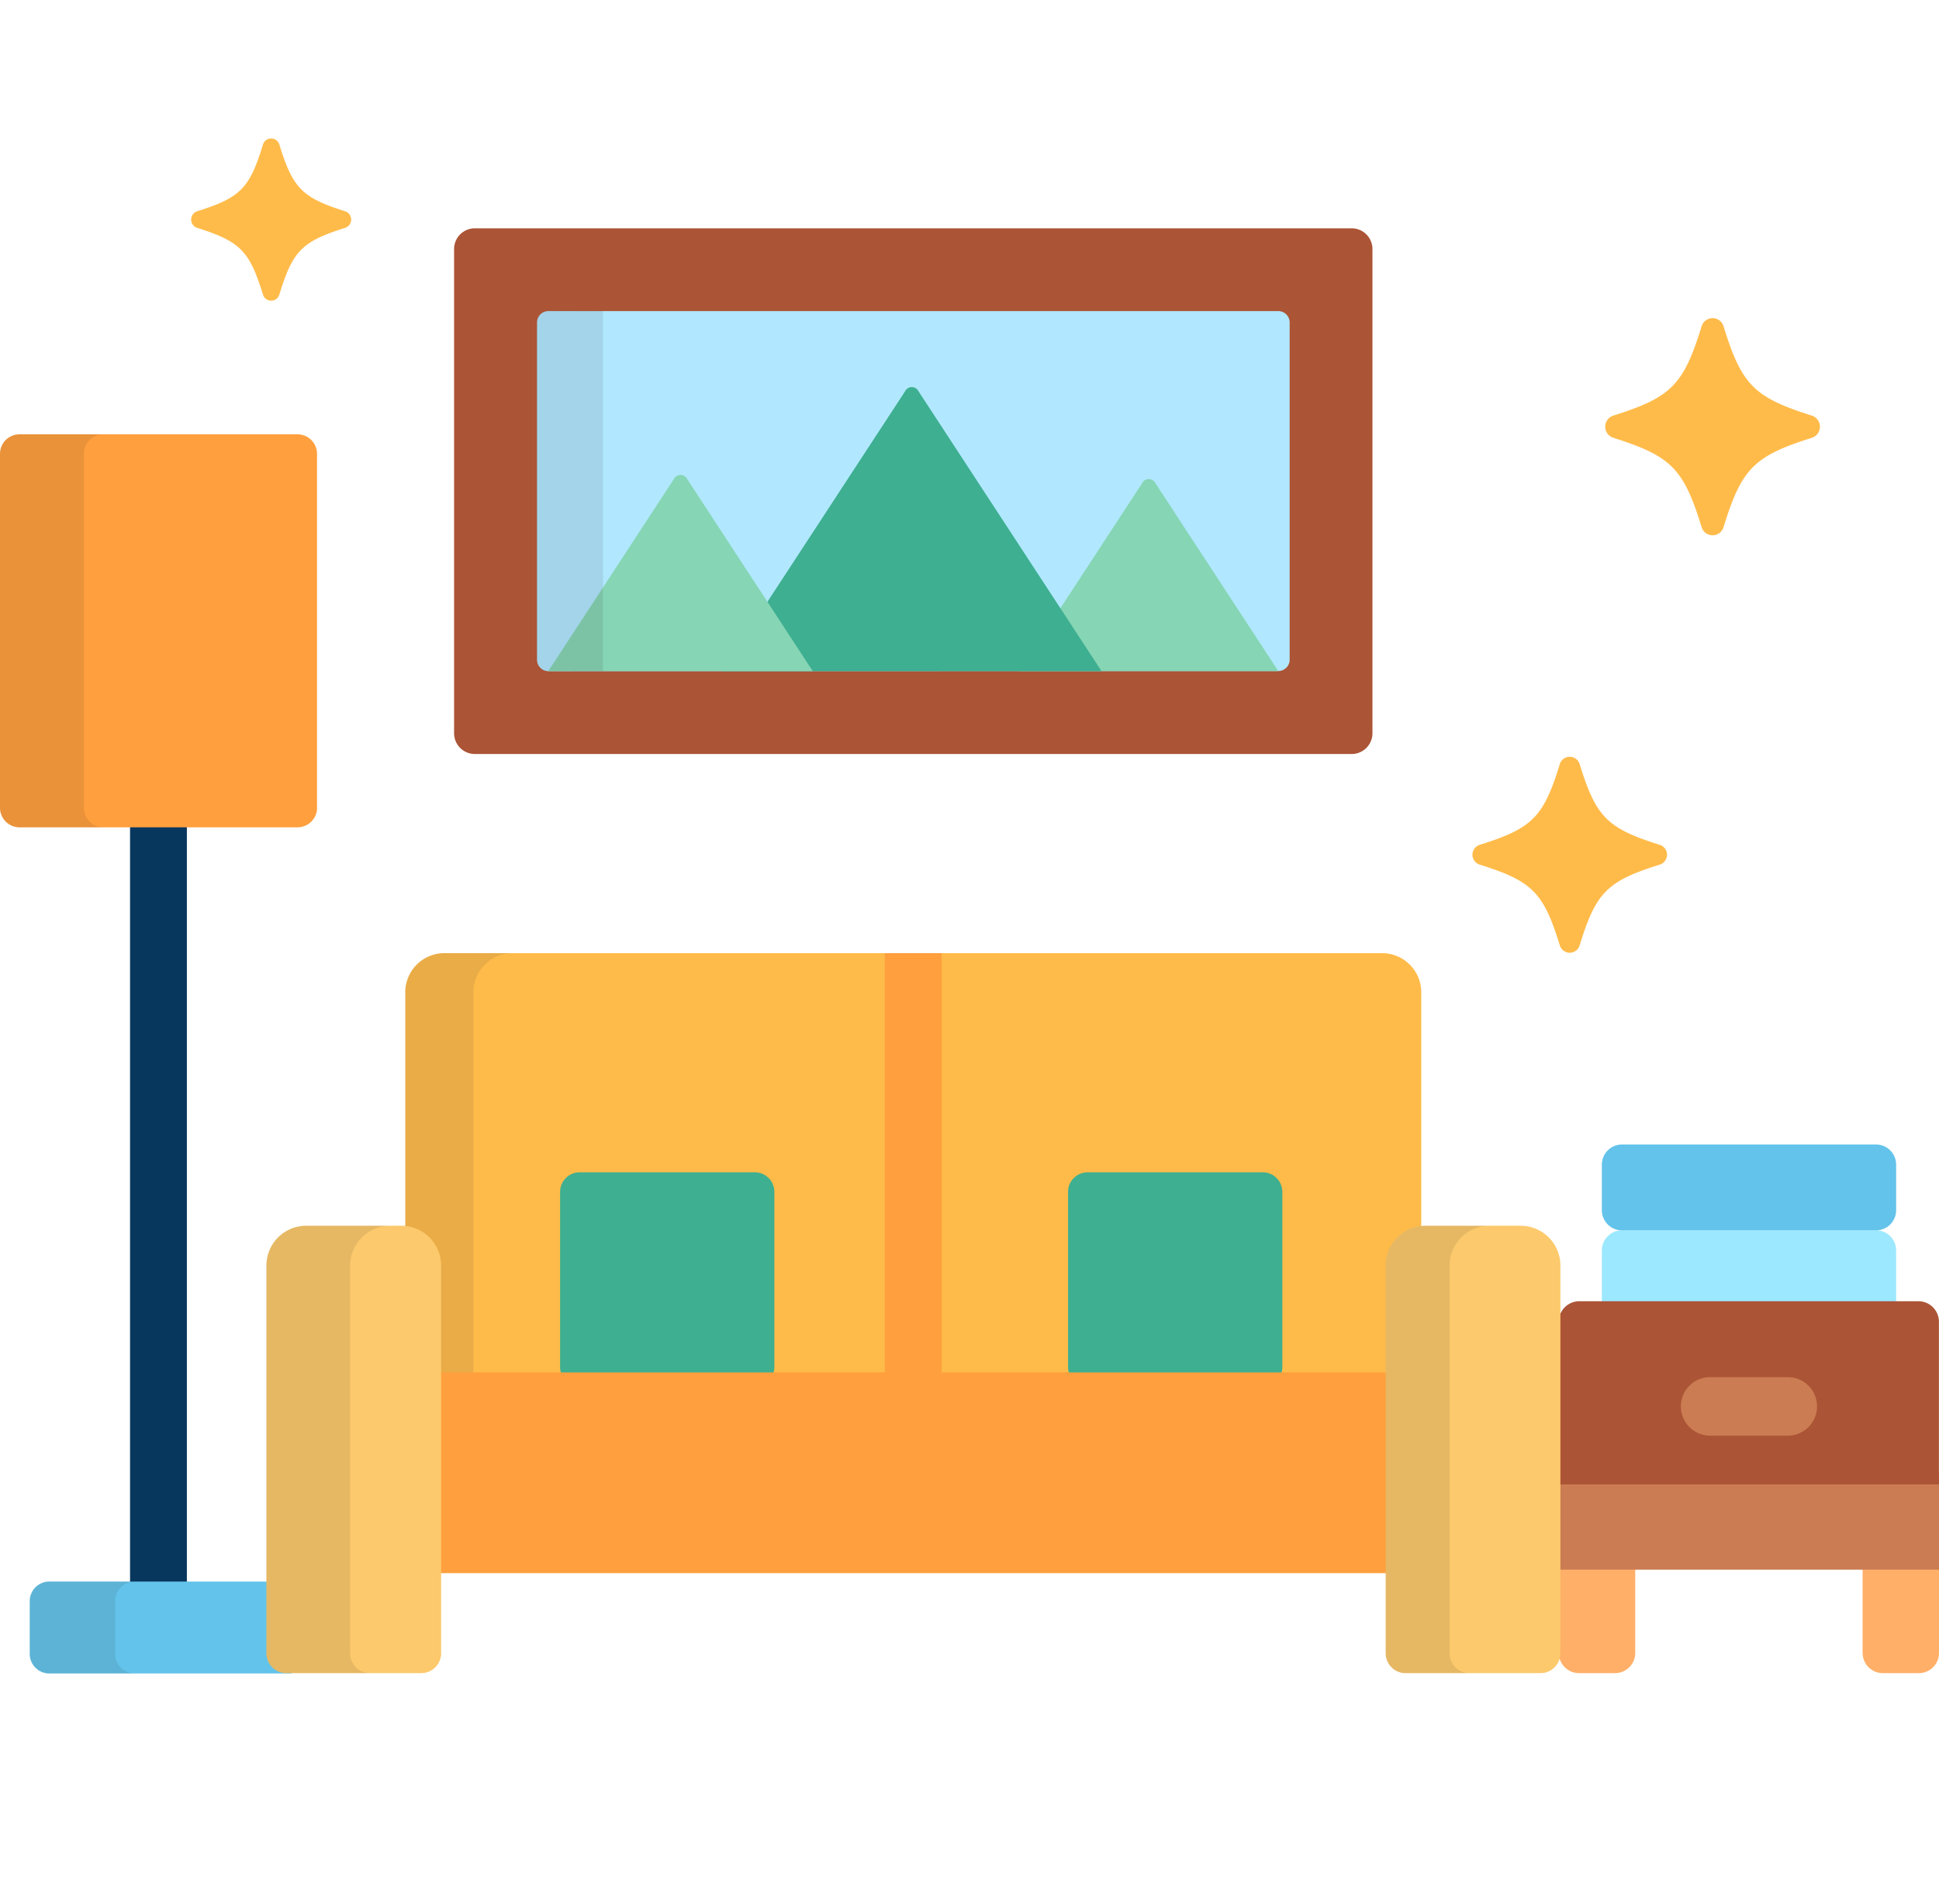 <?xml version="1.0" encoding="UTF-8" standalone="no"?>
<svg
   width="55.999"
   height="55"
   viewBox="0 0 55.999 55"
   version="1.1"
   id="svg38"
   sodipodi:docname="room.svg"
   inkscape:version="1.1.2 (0a00cf5339, 2022-02-04)"
   inkscape:export-filename="/home/mayank-pop/StudioProjects/smart_home/assets/room.png"
   inkscape:export-xdpi="200"
   inkscape:export-ydpi="200"
   xmlns:inkscape="http://www.inkscape.org/namespaces/inkscape"
   xmlns:sodipodi="http://sodipodi.sourceforge.net/DTD/sodipodi-0.dtd"
   xmlns="http://www.w3.org/2000/svg"
   xmlns:svg="http://www.w3.org/2000/svg">
  <defs
     id="defs42" />
  <sodipodi:namedview
     id="namedview40"
     pagecolor="#505050"
     bordercolor="#eeeeee"
     borderopacity="1"
     inkscape:pageshadow="0"
     inkscape:pageopacity="0"
     inkscape:pagecheckerboard="0"
     showgrid="false"
     inkscape:zoom="10.601583"
     inkscape:cx="28.014684"
     inkscape:cy="35.560727"
     inkscape:window-width="1920"
     inkscape:window-height="1011"
     inkscape:window-x="0"
     inkscape:window-y="0"
     inkscape:window-maximized="1"
     inkscape:current-layer="svg38"
     fit-margin-top="0"
     fit-margin-left="0"
     fit-margin-right="0"
     fit-margin-bottom="0" />
  <g
     id="room"
     transform="translate(0,-49.338)">
    <path
       id="Path_15"
       data-name="Path 15"
       d="M 431.458,344.025 V 342.2 a 0.582,0.582 0 0 0 -0.58,-0.58 h -7.339 a 0.582,0.582 0 0 0 -0.58,0.58 v 1.829 z"
       transform="translate(-376.697,-256.749)"
       fill="#9ce8ff" />
    <g
       id="Group_8"
       data-name="Group 8"
       transform="translate(45.021,94.315)">
      <path
         id="Path_16"
         data-name="Path 16"
         d="m 411.625,428 v 2.766 a 0.582,0.582 0 0 0 0.58,0.58 h 1.045 a 0.582,0.582 0 0 0 0.58,-0.58 V 428 Z"
         transform="translate(-411.625,-428)"
         fill="#ffaf68" />
      <path
         id="Path_17"
         data-name="Path 17"
         d="m 491.834,430.766 a 0.582,0.582 0 0 0 0.58,0.58 h 1.045 a 0.582,0.582 0 0 0 0.58,-0.58 V 428 h -2.206 v 2.766 z"
         transform="translate(-483.061,-428)"
         fill="#ffaf68" />
    </g>
    <rect
       id="Rectangle_4"
       data-name="Rectangle 4"
       width="10.978"
       height="2.833"
       transform="translate(45.021,91.839)"
       fill="#cb7c52"
       x="0"
       y="0" />
    <path
       id="Path_18"
       data-name="Path 18"
       d="m 422.012,360.389 h -9.8 a 0.592,0.592 0 0 0 -0.59,0.591 v 4.7 H 422.6 v -4.7 a 0.592,0.592 0 0 0 -0.588,-0.591 z"
       transform="translate(-366.603,-273.469)"
       fill="#ab5436" />
    <path
       id="Path_19"
       data-name="Path 19"
       d="m 446.923,382.119 h -2.243 a 0.845,0.845 0 1 1 0,-1.69 h 2.243 a 0.845,0.845 0 0 1 0,1.69 z"
       transform="translate(-395.291,-291.317)"
       fill="#cb7c52" />
    <path
       id="Path_20"
       data-name="Path 20"
       d="m 36,238.4 v -23.66 a 0.821,0.821 0 1 0 -1.641,0 v 23.66 z"
       transform="translate(-30.603,-143.017)"
       fill="#08375e" />
    <path
       id="Path_21"
       data-name="Path 21"
       d="m 15.413,434.4 h -7 a 0.565,0.565 0 0 0 -0.563,0.563 v 1.528 a 0.565,0.565 0 0 0 0.563,0.563 h 7 z"
       transform="translate(-6.991,-339.383)"
       fill="#63c3ea" />
    <g
       id="Group_9"
       data-name="Group 9"
       transform="translate(0.859,95.015)"
       opacity="0.1">
      <path
         id="Path_22"
         data-name="Path 22"
         d="m 10.315,436.49 v -1.528 a 0.565,0.565 0 0 1 0.563,-0.563 H 8.413 a 0.565,0.565 0 0 0 -0.563,0.563 v 1.528 a 0.565,0.565 0 0 0 0.563,0.563 h 2.465 a 0.565,0.565 0 0 1 -0.563,-0.563 z"
         transform="translate(-7.85,-434.399)"
         fill="#231f20" />
    </g>
    <path
       id="Path_23"
       data-name="Path 23"
       d="m 9.157,142.224 a 0.565,0.565 0 0 1 -0.563,0.563 H 0.563 A 0.565,0.565 0 0 1 0,142.224 V 132 a 0.565,0.565 0 0 1 0.563,-0.563 h 8.03 A 0.565,0.565 0 0 1 9.156,132 v 10.227 z"
       transform="translate(0,-69.555)"
       fill="#ff9f3d" />
    <path
       id="Path_24"
       data-name="Path 24"
       d="M 2.422,142.224 V 132 a 0.565,0.565 0 0 1 0.563,-0.563 H 0.563 A 0.565,0.565 0 0 0 0,132 v 10.227 a 0.565,0.565 0 0 0 0.563,0.563 h 2.423 a 0.565,0.565 0 0 1 -0.564,-0.566 z"
       transform="translate(0,-69.555)"
       fill="#231f20"
       opacity="0.1" />
    <path
       id="Path_25"
       data-name="Path 25"
       d="m 135.233,268.475 h -27.087 a 1.13,1.13 0 0 0 -1.127,1.127 V 281 h 29.341 v -11.4 a 1.13,1.13 0 0 0 -1.127,-1.125 z"
       transform="translate(-95.314,-191.608)"
       fill="#ffbb4a" />
    <path
       id="Path_26"
       data-name="Path 26"
       d="m 110.112,268.475 h -1.967 a 1.13,1.13 0 0 0 -1.127,1.127 V 281 h 1.967 v -11.4 a 1.13,1.13 0 0 1 1.127,-1.125 z"
       transform="translate(-95.314,-191.608)"
       fill="#231f20"
       opacity="0.1" />
    <rect
       id="Rectangle_5"
       data-name="Rectangle 5"
       width="1.641"
       height="12.526"
       transform="translate(25.555,76.867)"
       fill="#ff9f3d"
       x="0"
       y="0" />
    <g
       id="Group_10"
       data-name="Group 10"
       transform="translate(16.175,83.2)">
      <path
         id="Path_27"
         data-name="Path 27"
         d="m 154.078,332 a 0.565,0.565 0 0 1 -0.563,0.563 h -5.062 A 0.565,0.565 0 0 1 147.89,332 v -5.066 a 0.565,0.565 0 0 1 0.563,-0.563 h 5.062 a 0.565,0.565 0 0 1 0.563,0.563 z"
         transform="translate(-147.889,-326.375)"
         fill="#3eaf91" />
      <path
         id="Path_28"
         data-name="Path 28"
         d="m 288.207,332 a 0.565,0.565 0 0 1 -0.563,0.563 h -5.062 A 0.565,0.565 0 0 1 282.019,332 v -5.066 a 0.565,0.565 0 0 1 0.563,-0.563 h 5.062 a 0.565,0.565 0 0 1 0.563,0.563 z"
         transform="translate(-267.348,-326.375)"
         fill="#3eaf91" />
    </g>
    <rect
       id="Rectangle_6"
       data-name="Rectangle 6"
       width="29.341"
       height="5.797"
       transform="translate(11.705,88.976)"
       fill="#ff9f3d"
       x="0"
       y="0" />
    <path
       id="Path_29"
       data-name="Path 29"
       d="m 74.239,340.463 h -2.751 a 1.15,1.15 0 0 0 -1.146,1.147 v 11.2 a 0.575,0.575 0 0 0 0.573,0.574 h 3.9 a 0.575,0.575 0 0 0 0.573,-0.574 v -11.2 a 1.15,1.15 0 0 0 -1.149,-1.147 z"
       transform="translate(-62.648,-255.723)"
       fill="#fcc96c" />
    <path
       id="Path_30"
       data-name="Path 30"
       d="m 72.76,352.811 v -11.2 a 1.15,1.15 0 0 1 1.146,-1.147 h -2.418 a 1.15,1.15 0 0 0 -1.146,1.147 v 11.2 a 0.575,0.575 0 0 0 0.573,0.574 h 2.418 a 0.575,0.575 0 0 1 -0.573,-0.574 z"
       transform="translate(-62.648,-255.723)"
       fill="#231f20"
       opacity="0.1" />
    <path
       id="Path_31"
       data-name="Path 31"
       d="M 369.747,340.463 H 367 a 1.15,1.15 0 0 0 -1.146,1.147 v 11.2 a 0.575,0.575 0 0 0 0.573,0.574 h 3.9 a 0.575,0.575 0 0 0 0.573,-0.574 v -11.2 a 1.15,1.15 0 0 0 -1.153,-1.147 z"
       transform="translate(-325.835,-255.723)"
       fill="#fcc96c" />
    <path
       id="Path_32"
       data-name="Path 32"
       d="m 367.7,352.811 v -11.2 a 1.15,1.15 0 0 1 1.146,-1.147 H 367 a 1.15,1.15 0 0 0 -1.146,1.147 v 11.2 a 0.575,0.575 0 0 0 0.573,0.574 h 1.844 a 0.575,0.575 0 0 1 -0.571,-0.574 z"
       transform="translate(-325.836,-255.723)"
       fill="#231f20"
       opacity="0.1" />
    <path
       id="Path_33"
       data-name="Path 33"
       d="m 145.847,77.074 h -25.324 a 0.6,0.6 0 0 0 -0.6,0.6 v 13.983 a 0.6,0.6 0 0 0 0.6,0.6 h 25.323 a 0.6,0.6 0 0 0 0.6,-0.6 V 77.672 a 0.6,0.6 0 0 0 -0.599,-0.598 z"
       transform="translate(-106.809,-21.142)"
       fill="#ab5436" />
    <path
       id="Path_34"
       data-name="Path 34"
       d="m 142.1,109.331 a 0.329,0.329 0 0 1 -0.328,-0.328 V 99.26 a 0.329,0.329 0 0 1 0.328,-0.328 h 21.08 a 0.329,0.329 0 0 1 0.328,0.328 V 109 a 0.329,0.329 0 0 1 -0.328,0.328 z"
       transform="translate(-126.262,-40.609)"
       fill="#b1e8ff" />
    <g
       id="Group_11"
       data-name="Group 11"
       transform="translate(5.515,53.336)">
      <path
         id="Path_35"
         data-name="Path 35"
         d="m 391.692,222.25 a 0.3,0.3 0 0 1 -0.286,-0.213 c -0.47,-1.526 -0.793,-1.853 -2.3,-2.328 a 0.3,0.3 0 0 1 0,-0.58 c 1.509,-0.475 1.832,-0.8 2.3,-2.328 a 0.3,0.3 0 0 1 0.573,0 c 0.47,1.527 0.792,1.853 2.3,2.328 a 0.3,0.3 0 0 1 0,0.58 c -1.509,0.475 -1.831,0.8 -2.3,2.328 a 0.3,0.3 0 0 1 -0.287,0.213 z"
         transform="translate(-351.873,-198.731)"
         fill="#ffbb4a" />
      <path
         id="Path_36"
         data-name="Path 36"
         d="m 427,107.066 a 0.331,0.331 0 0 1 -0.317,-0.236 c -0.52,-1.69 -0.878,-2.052 -2.549,-2.579 a 0.337,0.337 0 0 1 0,-0.642 c 1.671,-0.526 2.029,-0.888 2.549,-2.579 a 0.331,0.331 0 0 1 0.634,0 c 0.521,1.691 0.878,2.053 2.549,2.579 a 0.337,0.337 0 0 1 0,0.642 c -1.671,0.527 -2.028,0.888 -2.549,2.579 A 0.332,0.332 0 0 1 427,107.066 Z"
         transform="translate(-383.055,-95.604)"
         fill="#ffbb4a" />
      <path
         id="Path_37"
         data-name="Path 37"
         d="m 52.739,58.022 a 0.248,0.248 0 0 1 -0.237,-0.176 c -0.389,-1.263 -0.656,-1.534 -1.9,-1.927 a 0.252,0.252 0 0 1 0,-0.479 c 1.249,-0.393 1.516,-0.663 1.9,-1.927 a 0.248,0.248 0 0 1 0.474,0 c 0.389,1.264 0.656,1.534 1.9,1.927 a 0.252,0.252 0 0 1 0,0.479 c -1.249,0.394 -1.515,0.664 -1.9,1.927 a 0.249,0.249 0 0 1 -0.237,0.176 z"
         transform="translate(-50.423,-53.336)"
         fill="#ffbb4a" />
    </g>
    <path
       id="Path_38"
       data-name="Path 38"
       d="m 272.682,143.433 -3.545,5.422 h 7.481 l -3.545,-5.422 a 0.216,0.216 0 0 0 -0.391,0 z"
       transform="translate(-239.7,-80.134)"
       fill="#86d5b5" />
    <path
       id="Path_39"
       data-name="Path 39"
       d="m 195.948,119.123 -5.284,8.081 h 10.958 l -5.284,-8.081 a 0.216,0.216 0 0 0 -0.39,0 z"
       transform="translate(-169.81,-58.482)"
       fill="#3eaf91" />
    <path
       id="Path_40"
       data-name="Path 40"
       d="m 148.392,142.328 -3.625,5.543 h 7.639 l -3.624,-5.543 a 0.216,0.216 0 0 0 -0.39,0 z"
       transform="translate(-128.933,-79.149)"
       fill="#86d5b5" />
    <path
       id="Path_41"
       data-name="Path 41"
       d="m 142.1,98.932 a 0.329,0.329 0 0 0 -0.328,0.328 V 109 a 0.329,0.329 0 0 0 0.328,0.328 h 1.575 v -10.4 z"
       transform="translate(-126.262,-40.609)"
       fill="#231f20"
       opacity="0.1" />
    <path
       id="Path_42"
       data-name="Path 42"
       d="m 431.458,320.9 a 0.582,0.582 0 0 1 -0.58,0.58 h -7.339 a 0.582,0.582 0 0 1 -0.58,-0.58 v -1.32 a 0.582,0.582 0 0 1 0.58,-0.58 h 7.339 a 0.582,0.582 0 0 1 0.58,0.58 z"
       transform="translate(-376.697,-236.607)"
       fill="#63c3ea" />
  </g>
</svg>
